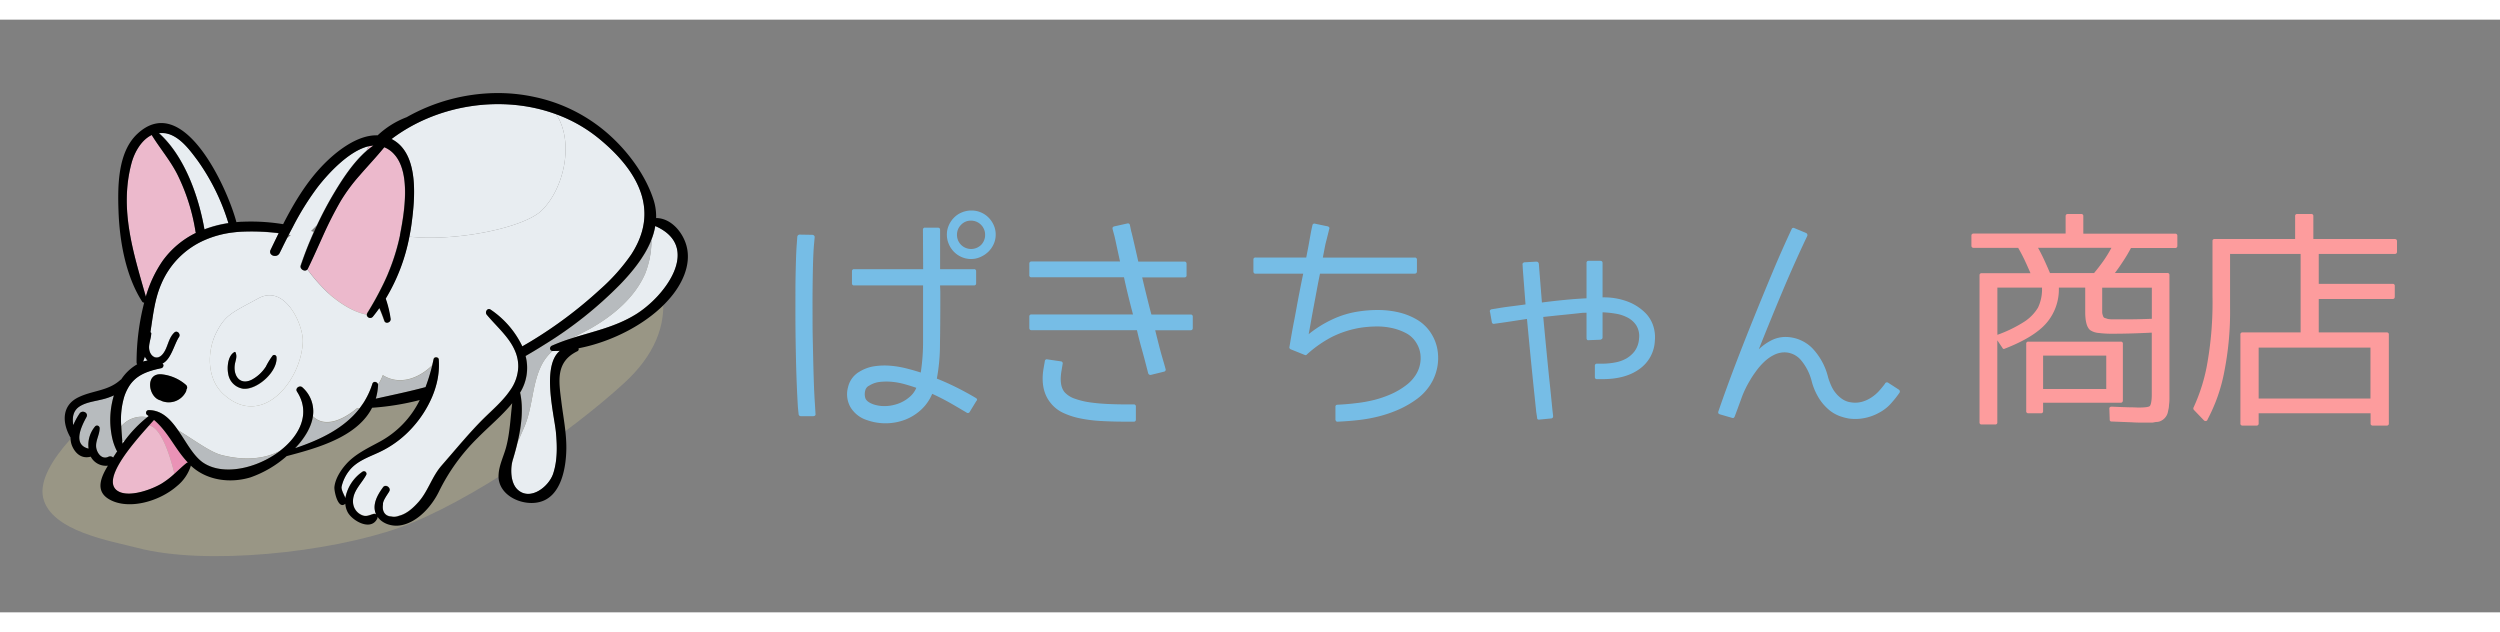 <svg viewBox="0 -12.493 800 189.659" xmlns="http://www.w3.org/2000/svg" width="2500" height="632"><rect x="0" y="-12.493" width="800" height="189.659" fill="#808080" stroke="none"/><path d="M0 0h800v165H0z" fill="none"/><path d="M186.46 51.9c11.59 8 22.84 7.15 25.42 22.58 1.83 11-3 20.92-12 29.18-17.36 16-49.85 38.44-71.94 46.36-22.4 8-62.09 12.28-84 6.51-8.16-2.15-27.7-5.25-30.14-16.06-2.48-11 17.25-27.61 24.33-32.66 30.66-21.85 68.19-33.2 103.38-45 11.73-3.96 37.49-12.32 44.95-10.91z" fill="#b2ad8b" opacity=".5"/><path d="M178 17.79c5.88 9.1 2.41 23.87-4.65 30.77-5.63 5.5-27.13 10-42.37 8.39.29-1.42.53-2.85.72-4.28 1.06-7.94 2.39-21.88-5.83-26.68a5.83 5.83 0 0 0-.6-.32C140 14.58 160.79 11.43 178 17.79zM82.71 76.67c8.5-4.62 14.36 8.47 14.19 13.82-.38 12.34-13 28.24-25.42 16.83-5.44-5-5.23-13.85-2.22-19.75 2.89-5.66 4.95-6.28 13.45-10.9zm-5 29c4.55.52 11.3-5.54 10.75-10.21a.74.74 0 0 0-1.22-.4 23 23 0 0 0-2.17 3.53 12.23 12.23 0 0 1-4.53 4.19c-3.55 1.77-5.67-.92-5.48-4.22.1-1.8 1-2.92.29-4.54a.24.24 0 0 0-.32-.1c-2.12 1.13-2.45 4.89-2 7a5.66 5.66 0 0 0 4.69 4.7z" fill="#e8edf1"/><path d="M60.14 129.28a.72.72 0 0 0-.46.15c-1.36 1.06-2.59 2.25-3.86 3.4-1.69-7-4.58-14.93-8.11-15.45l1.57-1.76c4.61 3.91 6.72 9.31 10.86 13.66z" fill="#ea92b6"/><path d="M126.19 30.65a8.49 8.49 0 0 0-3.26-2.35c-2.56 3.13-5.29 6-7.87 9a55.91 55.91 0 0 0-6.13 8.29 121.34 121.34 0 0 0-5.59 11l-1.21 2.68c-1.19 2.64-2.38 5.29-3.66 7.9a.78.78 0 0 1-.11.18 53.15 53.15 0 0 0 7.54 8.4c3.21 2.66 7.19 5.29 11.44 6.14a1.12 1.12 0 0 1 .18-.6c.88-1.43 1.73-2.87 2.55-4.34.65-1.18 1.28-2.37 1.88-3.57a67.4 67.4 0 0 0 6-16.87v-.19c1.43-7.12 3.5-19.76-1.76-25.67zM118.11 28a15.87 15.87 0 0 0-.83 1.52 23.74 23.74 0 0 1 2.2-1.72 9.43 9.43 0 0 0-1.37.2zM56.77 37.06c-2.3-4.55-5.58-8.35-8.22-12.64-3.2 1.52-5.46 5.29-6.43 8.89-4 14.82.56 28.75 4.55 42.83a39.21 39.21 0 0 1 5.38-11.46 28.53 28.53 0 0 1 10.64-8.94 1.13 1.13 0 0 1-.12-.38 63.32 63.32 0 0 0-5.8-18.3zM47.71 117.38c-5.44 6.09-16.2 18.34-9.43 21.3 3.68 1.6 10.21-.8 13.36-2.64a26.34 26.34 0 0 0 4.18-3.21c-1.69-7.04-4.58-14.93-8.11-15.45z" fill="#ecb9cc"/><g fill="#e8edf1"><path d="M209.71 53.55a21.33 21.33 0 0 1-1.26 4.45 29.13 29.13 0 0 1-2 10.72c-3.3 7.64-10.14 13.37-17.19 17.42-2 1.15-4.24 2.2-6.41 3.35 6.9-2.21 14-3.64 20.4-7.57 9.75-5.92 21.43-21.81 6.46-28.37zM173.6 97.46c-3.45 6.3-3 14-5.93 20.61-.6 1.36-1.29 2.94-2 4.58-.46 2-1 3.89-1.55 5.71-.83 2.73-.81 7.42 1.58 9.58 4 3.67 10-1 11.35-5.18s1.29-8.82.87-13.21c-.5-5.4-4.67-21.22 1.27-26.07-.81 0-1.61.07-2.39.06a14.8 14.8 0 0 0-3.2 3.92zM165.71 96.53a12.76 12.76 0 0 0-.94-3.15c-1.91-4.38-6-7.77-9-11.47-.69-.84.23-2.31 1.25-1.61a29.37 29.37 0 0 1 10.15 11.75c.87-.49 1.74-1 2.6-1.52A138.51 138.51 0 0 0 192 73.87a61.76 61.76 0 0 0 10-11.2c3.24-4.93 4.47-9.66 4.2-14.15-.51-8.73-6.66-16.53-14.63-23.05A47 47 0 0 0 178 17.79c5.88 9.1 2.41 23.87-4.65 30.77-5.63 5.5-27.13 10-42.37 8.39a59.8 59.8 0 0 1-7.67 19.79 34.22 34.22 0 0 1 1.57 6.49c.16 1.12-1.57 1.77-2 .62-.48-1.39-1-2.76-1.59-4.1-.58.82-1.18 1.63-1.82 2.42l-.27.34a1.08 1.08 0 0 1-1.93-.61c-4.25-.85-8.23-3.48-11.44-6.14a53.15 53.15 0 0 1-7.54-8.4c-.72 1-2.56 0-2.13-1.23.12-.34.23-.68.35-1 .82-2.33 1.72-4.66 2.69-7q.57-1.35 1.17-2.7l-.86-.3q1-.91 1.89-1.89c1.64-3.5 3.45-6.92 5.39-10.17 2.68-4.49 6.13-9.83 10.42-13.58a15.87 15.87 0 0 1 .83-1.52L118 28c-6.41 1.46-13.16 8.92-16.38 13.13a88.91 88.91 0 0 0-7.76 12.41c-.5.92-1 1.84-1.45 2.77l.66.13-1.22 1c-.54 1.07-1.08 2.14-1.6 3.22-.27.52-.52 1.05-.78 1.57-.86 1.75-3.75.74-2.89-1s1.71-3.57 2.59-5.35A70 70 0 0 0 78 55.34c-1.16 0-2.31.13-3.44.27a32 32 0 0 0-9 2.41 26.57 26.57 0 0 0-14.02 14.15c-2.1 4.86-2.61 10.17-3.43 15.36a.32.32 0 0 1 .28.36c-.09 1.66-.87 3.31-.67 5 .27 2.27 2.45 3.67 4.2 1.76s1.76-5.1 3.86-7.06c.9-.84 2.12.51 1.48 1.44-1.53 2.26-2.5 7.16-5.32 8.49.66.38.29 1.35-.35 1.48-4.8 1-8.34 2.38-10.55 6.19a15.37 15.37 0 0 0-1.32 3 25.85 25.85 0 0 0-.93 9.43 8.66 8.66 0 0 1 8.27-2.91l.51-.4c-.15-.11-.3-.22-.46-.32a.86.86 0 0 1 .44-1.58c4.25 0 7 3 9.43 6.47 5.22 3.14 10.25 7 13.91 7.93 6.82 1.75 13.5 1.47 18.66-1.34 6.37-4.86 10-12 5.49-19-.7-1.08.89-2.17 1.76-1.32a10.26 10.26 0 0 1 3.32 9.25c3.76 3.71 9.47 1.33 14.21-2.65a1 1 0 0 0 .42.16h.36c.54-1 1-1.49 1.51-2.25v-.07a25.61 25.61 0 0 0 2.55-5.63c.33-1 1.68-.61 1.8.27a13.82 13.82 0 0 0 1.52-3c5.36 3.42 11.62 1 15.83-3.18l.45-2c.14-.66 1.08-.72 1.47-.28a.63.63 0 0 1 .17.4 24.08 24.08 0 0 1-.7 7.75 28.76 28.76 0 0 1-1.38 4.11 35.14 35.14 0 0 1-6.3 9.86 33.19 33.19 0 0 1-10.78 8c-3.34 1.55-7.23 2.86-9.55 5.94a12.78 12.78 0 0 0-2.4 5.11c-.14 1.16 1.28 3.34 1.21 3.67a13.05 13.05 0 0 1 5.57-8.57.81.81 0 0 1 1.12 1.06c-1.62 3-4.61 5.4-4.2 9.15a4.67 4.67 0 0 0 2.83 3.74c1.41.59 2.37 0 3.7-.39a1 1 0 0 1 .84.14c-1.4-3 .41-6.24 2.24-8.7.81-1.09 2.64.21 1.95 1.35-.58 1-2.17 3-2 4.17-.42 2.58 1 3.8 2.6 3.85a4.18 4.18 0 0 0 2.5-.2c2.49-.61 4.55-2.51 6.22-4.37 3.13-3.49 4.3-8.11 7.42-11.69l.82-.95c4.18-4.79 8.13-9.62 12.65-14.12 2.77-2.75 6.13-5.6 8.42-8.94a13.62 13.62 0 0 0 2.68-7.64 12.81 12.81 0 0 0-.16-1.97zm-106.09 9.41a1 1 0 0 1-.11.59 6.14 6.14 0 0 1-7.81 3c-.1 0-.17-.11-.27-.16-4-.87-5.16-8.87.32-8.35a14 14 0 0 1 7.75 3.38 1.09 1.09 0 0 1 .12 1.54zm11.86 1.38c-5.44-5-5.23-13.85-2.22-19.75 2.89-5.66 4.95-6.28 13.45-10.9s14.36 8.47 14.19 13.82c-.38 12.34-12.99 28.24-25.42 16.83zM65.42 54.56a36.6 36.6 0 0 1 7.67-2 69.07 69.07 0 0 0-9.82-20c-2.3-3.09-5-6.74-8.57-8.26a7.7 7.7 0 0 0-3.87-.61c8.25 7.43 12.76 20.38 14.59 30.87z"/><path d="M46.36 95.33c-.18.54-.38 1.08-.59 1.62a9.51 9.51 0 0 1 1.47-.35 3.86 3.86 0 0 1-.88-1.27zM39.19 123.21l.66-.89a4.2 4.2 0 0 1-.72-.06z"/></g><path d="M198.55 72.17a127.57 127.57 0 0 1-24.32 19.35q-2.94 1.83-6 3.62a15 15 0 0 1-1.76 11.72c1.11 5 .43 10.58-.78 15.79.74-1.64 1.43-3.22 2-4.58 2.91-6.6 2.48-14.31 5.93-20.61a14.8 14.8 0 0 1 3.17-3.92.83.83 0 0 1-.6-1.31.81.81 0 0 1 .37-.36 59.89 59.89 0 0 1 6.34-2.37c2.17-1.15 4.39-2.2 6.41-3.35 7.05-4.05 13.89-9.78 17.19-17.42a29.13 29.13 0 0 0 2-10.72c-2.14 5.32-6.09 10.14-9.95 14.16zM122.53 101.32a13.82 13.82 0 0 1-1.52 3 1.09 1.09 0 0 1 0 .18 18.14 18.14 0 0 1-.73 4.3c5.33-1.2 10.65-2.28 15.93-3.71a60.27 60.27 0 0 0 2.14-6.94c-4.2 4.18-10.46 6.59-15.82 3.17zM114.36 111.84c-4.74 4-10.45 6.4-14.21 2.69-.53 3.54-2.75 7.12-5.68 10.21 8-2.69 15.73-6.74 20.67-12.74h-.36a1 1 0 0 1-.42-.16zM70.92 126.86c-3.66-.94-8.69-4.79-13.91-7.93 2.59 3.72 4.78 8.09 7.94 10.26 6.44 4.42 17.34 1.9 24.63-3.67-5.16 2.81-11.84 3.09-18.66 1.34zM38.82 117.67c.07 1.52.2 3 .31 4.59a4.2 4.2 0 0 0 .72.06 40 40 0 0 1 7.24-7.56 8.66 8.66 0 0 0-8.27 2.91zM35.86 121.19a27 27 0 0 1 .59-13.47 20.37 20.37 0 0 1-4.29 1.42c-2.16.54-4.55.85-6.5 2-2.36 1.41-2.59 3.74-2.23 6.12a23.76 23.76 0 0 1 2-3.69c.85-1.32 3-.29 2.21 1.13-1.88 3.39-4.27 8.87.7 10.07a9.16 9.16 0 0 1 2.11-7.14.84.84 0 0 1 1.43.58c0 2-1.2 3.74-1.14 5.78.06 1.89 1.69 4.43 3.9 3.38a1.35 1.35 0 0 1 1.55.23c.41-.67.85-1.33 1.3-2a1 1 0 0 1-.21-.3 17.67 17.67 0 0 1-1.42-4.11z" fill="#b7bbbe"/><path d="M219.66 59.82c-1.21-4.39-5-8.82-9.7-8.83a18.45 18.45 0 0 0-.09-2.34 17.06 17.06 0 0 0-.77-3.6c-2.45-7.51-7.66-14.68-13.39-20A51.79 51.79 0 0 0 171 12.24 55 55 0 0 0 158.75 11a59.48 59.48 0 0 0-28.62 7.72 28.08 28.08 0 0 0-9.28 5.8c-6.51-.22-13.24 5.15-17.41 9.43-5.37 5.53-9.33 12.14-12.84 19a63.66 63.66 0 0 0-12.74-.79c-.74 0-1.48.07-2.21.14-2.8-10.7-16.92-42.12-31.73-28.22-6.26 5.87-6.27 16.71-6 24.57.32 9.62 2.28 20.87 7.58 29.1a.65.65 0 0 0 .64.29 77.32 77.32 0 0 0-2.44 19.13 1.07 1.07 0 0 0 .2.62 15.12 15.12 0 0 0-5.13 4.86.76.76 0 0 0-.26.15c-3.92 3.57-8.93 3.34-13.46 5.57-5.29 2.59-5.21 8-2.6 12.68a.81.81 0 0 0 .12.14 6.88 6.88 0 0 0 .47 2.65c1 2.39 3 4.31 6 3.51a5.49 5.49 0 0 0 5.49 2.88c-2.12 3.5-4.08 7.82 0 10.51 5.91 3.85 16.16 1.22 22.12-4a13.61 13.61 0 0 0 4.39-6.39.52.52 0 0 0 0-.17l.3.29c5.05 4.56 12.47 5.44 18.83 3.5a35 35 0 0 0 11.61-6.83h.1l3-.81c9.16-2.51 19.9-6.21 24.19-14.63a83.67 83.67 0 0 0 15.25-2.47 30.23 30.23 0 0 1-12.76 13.3c-3.78 2.06-8 4-10.88 7.31-1.71 1.92-3.41 4.62-3.67 7.23-.13 1.28 1.17 7.41 3.49 5.34a6.69 6.69 0 0 0 .78 2.75c1.52 2.77 7.45 6.11 9.44 2a1.19 1.19 0 0 0 .1-.58c1.6 2.36 4.87 3.23 7.55 2.71 5.35-1 9.84-6.15 12.1-10.8a62.58 62.58 0 0 1 12.38-17.14c3.57-3.63 7.78-7.08 11.06-11.11-.58 4.69-.72 9.42-1.95 14.07-.73 2.75-2.25 5.76-2.41 8.71a7.74 7.74 0 0 0 .09 1.86c1 5.5 8 8.23 12.94 7 7.06-1.7 8.58-11.06 8.65-17.14.05-5.08-1-10.11-1.61-15.13-.83-6.57-1.83-12.6 5.14-16a.71.71 0 0 0 .36-.94c10.87-2.09 22.27-8 29-15.74 4.01-4.53 7.24-10.93 5.54-17.11zM54.7 24.38c3.62 1.52 6.27 5.17 8.57 8.26a69.07 69.07 0 0 1 9.82 20 36.6 36.6 0 0 0-7.67 2c-1.83-10.49-6.34-23.44-14.59-30.79a7.7 7.7 0 0 1 3.87.53zm-12.58 8.93c1-3.6 3.23-7.37 6.43-8.89 2.64 4.29 5.92 8.09 8.22 12.64a63.32 63.32 0 0 1 5.8 18.3 1.13 1.13 0 0 0 .12.38 28.53 28.53 0 0 0-10.64 8.94 39.21 39.21 0 0 0-5.38 11.46c-3.99-14.08-8.56-28.01-4.55-42.83zm4.24 62a3.86 3.86 0 0 0 .88 1.27 9.51 9.51 0 0 0-1.47.35c.23-.52.41-1.06.59-1.6zM30.75 124c-.06-2 1.14-3.79 1.14-5.78a.84.84 0 0 0-1.43-.58 9.16 9.16 0 0 0-2.11 7.14c-5-1.2-2.58-6.68-.7-10.07.79-1.42-1.36-2.45-2.21-1.13a23.76 23.76 0 0 0-2 3.69c-.36-2.38-.13-4.71 2.23-6.12 1.95-1.17 4.34-1.48 6.5-2a20.37 20.37 0 0 0 4.29-1.42 27 27 0 0 0-.59 13.47 17.67 17.67 0 0 0 1.43 4.13 1 1 0 0 0 .21.3c-.45.67-.89 1.33-1.3 2a1.35 1.35 0 0 0-1.55-.23c-2.22 1.04-3.85-1.5-3.91-3.4zm25.07 8.82a26.34 26.34 0 0 1-4.18 3.18c-3.15 1.84-9.68 4.24-13.36 2.64-6.77-3 4-15.21 9.43-21.3l1.57-1.76c4.61 3.91 6.71 9.31 10.86 13.66a.72.72 0 0 0-.46.15c-1.36 1.1-2.59 2.29-3.86 3.44zm98.94-17.64c-4.52 4.5-8.47 9.33-12.65 14.12l-.82.95c-3.12 3.58-4.29 8.2-7.42 11.69-1.67 1.86-3.73 3.76-6.22 4.37a4.18 4.18 0 0 1-2.5.2c-1.57-.05-3-1.27-2.6-3.85-.12-1.21 1.47-3.21 2-4.17.69-1.14-1.14-2.44-1.95-1.35-1.83 2.46-3.64 5.68-2.24 8.7a1 1 0 0 0-.84-.14c-1.33.37-2.29 1-3.7.39a4.67 4.67 0 0 1-2.83-3.74c-.41-3.75 2.58-6.16 4.2-9.15a.81.81 0 0 0-1.12-1.06 13.05 13.05 0 0 0-5.57 8.57c.07-.33-1.35-2.51-1.21-3.67a12.78 12.78 0 0 1 2.4-5.11c2.32-3.08 6.21-4.39 9.55-5.94a33.19 33.19 0 0 0 10.78-8 35.14 35.14 0 0 0 6.3-9.86 28.76 28.76 0 0 0 1.38-4.11 24.08 24.08 0 0 0 .7-7.75.63.63 0 0 0-.17-.4c-.39-.44-1.33-.38-1.47.28l-.45 2a60.27 60.27 0 0 1-2.14 6.94c-5.28 1.43-10.6 2.51-15.93 3.71a18.14 18.14 0 0 0 .73-4.3 1.09 1.09 0 0 0 0-.18c-.12-.88-1.47-1.28-1.8-.28a25.45 25.45 0 0 1-2.55 5.61 24.08 24.08 0 0 1-1.51 2.18c-4.94 6.45-12.63 10.1-20.67 12.79 2.93-3.09 5.15-6.61 5.68-10.15a10.26 10.26 0 0 0-3.32-9.25c-.87-.85-2.46.24-1.76 1.32 4.5 6.91.88 14.1-5.49 19-7.29 5.57-18.19 8.09-24.63 3.67-3.13-2.21-5.32-6.56-7.92-10.28-2.42-3.51-5.18-6.45-9.43-6.47a.86.86 0 0 0-.44 1.58c.16.1.31.21.46.32l-.51.4a40 40 0 0 0-7.24 7.56l-.66.89-.06-.95c-.11-1.55-.24-3.07-.31-4.59a25.85 25.85 0 0 1 .93-9.43 15.37 15.37 0 0 1 1.32-3c2.21-3.81 5.75-5.19 10.55-6.19.64-.13 1-1.1.35-1.48 2.82-1.33 3.79-6.23 5.32-8.49.64-.93-.58-2.28-1.48-1.44-2.1 2-2 5-3.86 7.06s-3.93.51-4.2-1.76c-.2-1.67.58-3.32.67-5a.32.32 0 0 0-.28-.36c.82-5.19 1.33-10.5 3.43-15.36A26.57 26.57 0 0 1 65.59 58a32 32 0 0 1 9-2.41c1.13-.14 2.28-.23 3.44-.27a70 70 0 0 1 11.16.49c-.88 1.78-1.74 3.57-2.59 5.35s2 2.8 2.89 1c.26-.52.51-1 .78-1.57.52-1.08 1.06-2.15 1.6-3.22.18-.37.37-.74.56-1.1.47-.93 1-1.85 1.45-2.77a88.91 88.91 0 0 1 7.76-12.41C104.82 37 111.57 29.49 118 28h.13a9.43 9.43 0 0 1 1.37-.2 23.74 23.74 0 0 0-2.2 1.72c-4.29 3.75-7.74 9.09-10.42 13.58-1.94 3.25-3.75 6.67-5.39 10.17-.36.72-.69 1.45-1 2.19q-.6 1.35-1.17 2.7c-1 2.3-1.87 4.63-2.69 7-.12.33-.23.67-.35 1-.43 1.23 1.41 2.23 2.13 1.23a.78.78 0 0 0 .11-.18c1.28-2.61 2.47-5.26 3.66-7.9l1.21-2.68a121.34 121.34 0 0 1 5.59-11 55.91 55.91 0 0 1 6.13-8.29c2.58-3 5.31-5.85 7.87-9a8.49 8.49 0 0 1 3.26 2.35c5.26 5.91 3.19 18.55 1.78 25.68v.19a67.4 67.4 0 0 1-6 16.87c-.6 1.2-1.23 2.39-1.88 3.57-.82 1.47-1.67 2.91-2.55 4.34a1.12 1.12 0 0 0-.18.6 1.08 1.08 0 0 0 1.93.61l.27-.34c.64-.79 1.24-1.6 1.82-2.42.59 1.34 1.11 2.71 1.59 4.1.4 1.15 2.13.5 2-.62a34.22 34.22 0 0 0-1.57-6.49A59.8 59.8 0 0 0 131 57c.29-1.42.53-2.85.72-4.28 1.06-7.94 2.39-21.88-5.83-26.68a5.83 5.83 0 0 0-.6-.32C140 14.58 160.79 11.43 178 17.79a47 47 0 0 1 13.55 7.68c8 6.52 14.12 14.32 14.63 23.05.27 4.49-1 9.22-4.2 14.15a61.76 61.76 0 0 1-10 11.2 138.51 138.51 0 0 1-22.25 16.66c-.86.52-1.73 1-2.6 1.52A29.37 29.37 0 0 0 157 80.3c-1-.7-1.94.77-1.25 1.61 3.08 3.7 7.13 7.09 9 11.47a12.35 12.35 0 0 1 1.09 5.23 13.62 13.62 0 0 1-2.68 7.64c-2.27 3.34-5.63 6.19-8.4 8.94zm48.52-33.26c-6.41 3.93-13.5 5.36-20.4 7.57a59.89 59.89 0 0 0-6.34 2.37.81.81 0 0 0-.37.36.83.83 0 0 0 .6 1.31c.78 0 1.58 0 2.39-.06-5.94 4.85-1.77 20.67-1.27 26.07.42 4.39.52 9-.87 13.21s-7.32 8.85-11.35 5.18c-2.39-2.16-2.41-6.85-1.58-9.58a92.5 92.5 0 0 0 1.55-5.71c1.21-5.21 1.89-10.78.78-15.79a15 15 0 0 0 1.76-11.72q3.1-1.78 6-3.62a127.57 127.57 0 0 0 24.32-19.35c3.86-4 7.81-8.84 9.9-14.16a21.33 21.33 0 0 0 1.26-4.46c15.02 6.57 3.34 22.46-6.38 28.39z"/><path d="M87.25 95a23 23 0 0 0-2.17 3.53 12.23 12.23 0 0 1-4.53 4.19c-3.55 1.77-5.67-.92-5.48-4.22.1-1.8 1-2.92.29-4.54a.24.24 0 0 0-.32-.1c-2.12 1.13-2.45 4.89-2 7a5.66 5.66 0 0 0 4.68 4.71c4.55.52 11.3-5.54 10.75-10.21a.74.74 0 0 0-1.22-.36zM51.75 101c-5.48-.52-4.29 7.48-.32 8.35.1 0 .17.12.27.16a6.14 6.14 0 0 0 7.81-3 1 1 0 0 0 .11-.59 1.09 1.09 0 0 0-.12-1.55 14 14 0 0 0-7.75-3.37z"/><path d="M260.82 111.23l.14 2.39a.58.58 0 0 1-.14.56.76.76 0 0 1-.56.21h-4a.68.68 0 0 1-.7-.63l-.21-2q-.21-3.16-.39-7.63t-.28-9.49c-.07-3.35-.12-6.78-.14-10.27s0-6.84 0-10 .07-6.16.14-8.83.17-4.85.31-6.54l.14-2a.76.76 0 0 1 .78-.71l4.08.07c.51.1.75.38.7.85l-.21 2.25q-.21 2.46-.32 6.39c-.07 2.63-.11 5.52-.14 8.69s0 6.47 0 9.91.1 6.82.17 10.13.15 6.41.25 9.31.24 5.27.38 7.34zm51.61-1.69l-2.11 3.46a.67.67 0 0 1-1.05.22c-1.69-1-3.5-2.09-5.42-3.17s-3.77-2-5.55-2.81a14.33 14.33 0 0 1-3.45 5 15.92 15.92 0 0 1-5.1 3.24 17.67 17.67 0 0 1-12.2.21 9.54 9.54 0 0 1-5.41-4.19 8.4 8.4 0 0 1-.77-6.36 7.67 7.67 0 0 1 3.79-5.06 12.63 12.63 0 0 1 4.61-1.66 22.19 22.19 0 0 1 5.1-.17 30.89 30.89 0 0 1 5.09.84q2.51.63 4.68 1.34a64.12 64.12 0 0 0 .74-10.16V72.55h-22.04a.62.62 0 0 1-.71-.7v-3.8a.63.63 0 0 1 .71-.7h22.07l-.07-12.58a.63.63 0 0 1 .71-.71h4c.52 0 .78.24.78.71v12.58h10.83a.62.62 0 0 1 .7.7v3.8a.62.62 0 0 1-.7.7h-10.83c0 .71.07 1.47.07 2.29v2.21q0 8-.11 14.42a59.87 59.87 0 0 1-1 10.9q3.17 1.26 6.33 2.84t6.12 3.34c.49.29.56.61.19.99zm-19.2-4.22c-1.07-.37-2.27-.75-3.58-1.12a22.74 22.74 0 0 0-4-.78 19.19 19.19 0 0 0-4 0 8 8 0 0 0-3.51 1.2 2.27 2.27 0 0 0-1.27 1.61 4.31 4.31 0 0 0 0 2.25c.21.85 1.06 1.55 2.56 2.11a11.26 11.26 0 0 0 4 .57 13 13 0 0 0 4-.78 11.49 11.49 0 0 0 3.48-2 7.85 7.85 0 0 0 2.32-3.06zm25.39-49a7.19 7.19 0 0 1-.64 3 8 8 0 0 1-1.72 2.46 8.6 8.6 0 0 1-2.53 1.68 7.24 7.24 0 0 1-3 .64 7.45 7.45 0 0 1-2.95-.6 7.71 7.71 0 0 1-2.46-1.65 8.05 8.05 0 0 1-1.69-2.5 7.55 7.55 0 0 1-.63-3.06 7.3 7.3 0 0 1 .63-3 8 8 0 0 1 1.69-2.46 7.32 7.32 0 0 1 2.49-1.65 7.88 7.88 0 0 1 3.06-.6 7.49 7.49 0 0 1 3 .6 7.6 7.6 0 0 1 2.46 1.65 8.14 8.14 0 0 1 1.67 2.46 7.15 7.15 0 0 1 .62 3.02zm-3.38 0a4.51 4.51 0 0 0-4.57-4.5 4.22 4.22 0 0 0-3.13 1.34 4.36 4.36 0 0 0-1.3 3.16 4.46 4.46 0 0 0 1.3 3.24 4.56 4.56 0 0 0 6.44 0 4.55 4.55 0 0 0 1.26-3.25zM381.69 82.54v3.58c0 .52-.24.78-.71.78h-11.32c.43 1.73.86 3.46 1.3 5.17s.93 3.43 1.45 5.16l.56 2a.66.66 0 0 1-.49.92l-4.08 1a.76.76 0 0 1-1-.56l-.49-1.9q-.76-3-1.58-5.91t-1.51-5.9h-33.74c-.47 0-.7-.26-.7-.78v-3.56a.62.62 0 0 1 .7-.7h32.48c-.56-2.11-1.09-4.18-1.58-6.19s-.93-3.91-1.3-5.7h-29.6a.62.62 0 0 1-.7-.7v-3.59c0-.51.23-.77.7-.77h28.33q-.84-3.8-1.33-6.12c-.33-1.54-.52-2.34-.56-2.39l-.5-1.9c-.09-.46.12-.74.64-.84l4.07-.91a.64.64 0 0 1 .85.56l.42 2c.05.09.27 1 .67 2.7s.92 4 1.58 6.93H379c.46 0 .7.26.7.77v3.59a.62.62 0 0 1-.7.7h-13.5c.42 1.79.87 3.68 1.37 5.7s1 4.08 1.58 6.19H381a.62.62 0 0 1 .69.67zm-18.21 28.76v4.15a.63.63 0 0 1-.71.7h-2.18q-4.43 0-8.19-.21a44.43 44.43 0 0 1-6.78-.85 24.09 24.09 0 0 1-5.38-1.75 11.09 11.09 0 0 1-3.9-3Q332.68 106 334 98.78l.35-2a.63.63 0 0 1 .84-.56l4.29.63a.64.64 0 0 1 .56.85l-.35 2.11q-.84 4.85 1.06 7a7.81 7.81 0 0 0 3.23 2 24.43 24.43 0 0 0 4.78 1.16c1.78.25 3.68.43 5.7.52s4 .14 6.11.14h2.18a.63.63 0 0 1 .73.67zM457.91 87.81a14.26 14.26 0 0 1 2.09 5.38 15.87 15.87 0 0 1-2.28 11.11 16.92 16.92 0 0 1-4.15 4.47 31.16 31.16 0 0 1-5.8 3.41 40.23 40.23 0 0 1-6.3 2.21 48.16 48.16 0 0 1-6.61 1.23c-2.25.26-4.5.43-6.75.53a.55.55 0 0 1-.56-.18.87.87 0 0 1-.21-.59v-3.94a.62.62 0 0 1 .7-.71q2.89-.14 5.8-.49a45.2 45.2 0 0 0 5.73-1 34.49 34.49 0 0 0 5.49-1.87 23.83 23.83 0 0 0 5.06-3 12.41 12.41 0 0 0 2.6-2.71 10 10 0 0 0 1.8-7.17 9 9 0 0 0-1.38-3.69 8.26 8.26 0 0 0-3.26-3 17.73 17.73 0 0 0-4.5-1.62 21.81 21.81 0 0 0-5-.49 35.91 35.91 0 0 0-4.88.38 32.21 32.21 0 0 0-9.14 2.89 37.67 37.67 0 0 0-8.16 5.69.53.53 0 0 1-.7.14L413.05 93c-.38-.19-.52-.45-.43-.78.1-.56.27-1.59.53-3.09s.58-3.31 1-5.42.81-4.44 1.3-7 1-5.19 1.58-7.91H401.8c-.47 0-.71-.26-.71-.78v-3.69a.63.63 0 0 1 .71-.71H418c.19-1 .36-1.89.53-2.74s.31-1.66.45-2.46.28-1.59.43-2.39.32-1.69.56-2.67a.62.62 0 0 1 .84-.56l4 .84a.83.83 0 0 1 .53.32.58.58 0 0 1 0 .59c-.37 1.51-.69 2.83-1 4s-.45 2.1-.6 2.85-.32 1.64-.42 2.24h29.39a.63.63 0 0 1 .71.71V68c0 .52-.24.78-.71.78H422.4q-.5 2.38-1 5.1t-1 5.34c-.33 1.76-.63 3.41-.91 5s-.52 2.86-.71 3.93a36.74 36.74 0 0 1 7.6-4.74 30 30 0 0 1 8.22-2.5 39.67 39.67 0 0 1 6.4-.49 28.82 28.82 0 0 1 6.54.74 21.11 21.11 0 0 1 5.91 2.35 13.48 13.48 0 0 1 4.46 4.3zM529.55 90.27a11.67 11.67 0 0 1-4.88 9q-4.47 3.27-11.85 3.27h-1.76a.62.62 0 0 1-.7-.71v-3.54a.62.62 0 0 1 .7-.7h1.76a21.44 21.44 0 0 0 3.87-.36 11.52 11.52 0 0 0 3.62-1.23 8.82 8.82 0 0 0 2.81-2.46 7.57 7.57 0 0 0 1.37-3.94 6.59 6.59 0 0 0-.77-4.08 7.21 7.21 0 0 0-2.67-2.56 12.13 12.13 0 0 0-3.87-1.34 30.72 30.72 0 0 0-4.36-.46v8c0 .42-.26.68-.77.77l-3.59.14c-.52.1-.77-.16-.77-.77v-8a4.24 4.24 0 0 0-.53 0 5 5 0 0 1-.6 0q-3.17.36-6.33.67c-2.11.21-4.24.44-6.39.67q.56 6 1.09 11.46c.35 3.61.66 6.76.95 9.46s.5 4.85.66 6.47.25 2.45.25 2.49l.21 1.83c0 .47-.21.73-.63.77l-3.73.36c-.52.09-.77-.12-.77-.64l-.28-1.83s-.09-.85-.25-2.42-.39-3.72-.67-6.43-.6-5.88-.95-9.46-.71-7.4-1.09-11.43l-5.24.81c-1.71.26-3.43.5-5.16.74a.64.64 0 0 1-.85-.56l-.56-3.17a.58.58 0 0 1 0-.59.78.78 0 0 1 .52-.32l1.76-.28c1.36-.24 2.8-.45 4.32-.64s3.11-.39 4.75-.63c-.14-1.78-.28-3.58-.42-5.41s-.28-3.63-.42-5.42l-.1-1.8c-.1-.47.11-.75.63-.85l3.73-.21c.46 0 .74.19.84.7l.14 1.83q.42 5.2.84 10.55 3.81-.5 7.39-.84c2.39-.24 4.68-.4 6.89-.5v-11.3a.62.62 0 0 1 .7-.7h3.66c.51 0 .77.24.77.7v11a21.37 21.37 0 0 1 7.73 1.23 16 16 0 0 1 5.84 3.62 10.47 10.47 0 0 1 2.6 4.12 11.79 11.79 0 0 1 .56 4.92zM604.23 103.7l3.37 2.18a.73.73 0 0 1 .21 1.06 35.69 35.69 0 0 1-2.85 3.55 13.26 13.26 0 0 1-3.62 2.78 15.77 15.77 0 0 1-4.74 1.73 14.91 14.91 0 0 1-5 .14 17.38 17.38 0 0 1-2.88-.77 11.63 11.63 0 0 1-3.27-1.86 15.77 15.77 0 0 1-3.17-3.52 19.62 19.62 0 0 1-2.49-5.59 17 17 0 0 0-3.38-6.82 7 7 0 0 0-5-2.6 7.5 7.5 0 0 0-3.59.74 12.65 12.65 0 0 0-3.12 2.14 20.64 20.64 0 0 0-2.61 2.92c-.77 1.06-1.44 2-2 3a32.21 32.21 0 0 0-2.78 5.73c-.72 2-1.46 4-2.21 6-.19.42-.47.56-.85.42l-3.86-1.12c-.52-.14-.68-.47-.49-1q2.67-7.73 5.55-15.25t5.91-15q2.88-7.11 5.8-14.1t6.15-13.89a.61.61 0 0 1 .91-.35l3.73 1.55a.75.75 0 0 1 .35 1q-4.21 8.87-8 17.9T562.81 93a16.7 16.7 0 0 1 4.29-3 10.07 10.07 0 0 1 4.64-.95 12.21 12.21 0 0 1 8.09 3.48A20.45 20.45 0 0 1 585 102a24.31 24.31 0 0 0 1 2.67 10.16 10.16 0 0 0 1.51 2.42 9.72 9.72 0 0 0 2.08 1.87 6.38 6.38 0 0 0 2.7 1 8.23 8.23 0 0 0 3.41-.14 10.19 10.19 0 0 0 2.92-1.27 12.77 12.77 0 0 0 2.46-2 28.7 28.7 0 0 0 2.11-2.54.68.68 0 0 1 1.04-.31z" fill="#76bde6"/><path d="M666.66 50.39V56h29.39a.62.62 0 0 1 .7.7v3.16a.63.63 0 0 1-.7.71h-14.14a46.4 46.4 0 0 1-2.35 4c-.87 1.33-1.79 2.68-2.78 4h16.74a.62.62 0 0 1 .7.7V109a12.53 12.53 0 0 1-.14 1.83 6.35 6.35 0 0 1-.14 1.23c-.1.45-.19.88-.28 1.3a4.12 4.12 0 0 1-2.46 2.67 3.45 3.45 0 0 1-1 .21c-.4 0-.86.12-1.37.21h-3.45c-.56 0-1.65 0-3.27-.1l-6.36-.25a.56.56 0 0 1-.64-.63l-.11-3.27c-.09-.57.17-.85.78-.85q3.59.15 5.73.21c1.43 0 2.35.07 2.77.07 2.11 0 3.33-.16 3.66-.49s.63-1.64.63-3.66V87.66q-2.8.14-5.9.24t-6.54.11a34 34 0 0 1-4.61-.25 5.72 5.72 0 0 1-2.63-.88c-1.08-.84-1.62-2.79-1.62-5.83v-7.81h-8.44a16.54 16.54 0 0 1-3.94 11.32q-3.93 4.57-13.36 8.23c-.32.19-.58.09-.77-.28l-1.62-2.39v26.22a.62.62 0 0 1-.7.71h-4.29a.62.62 0 0 1-.7-.71v-47a.62.62 0 0 1 .7-.7h15.61c-.56-1.31-1.16-2.64-1.79-4s-1.35-2.71-2.15-4.11h-14.2c-.52 0-.77-.24-.77-.71v-3.17c0-.47.25-.7.77-.7H661v-5.56c0-.47.26-.7.77-.7H666a.62.62 0 0 1 .66.7zm-13.22 22.85h-14.28v15.12a42.2 42.2 0 0 0 8.65-4.22 13.92 13.92 0 0 0 4.36-4.5 13.65 13.65 0 0 0 1.27-6.4zm25.17 36.85h-24.82v2.67a.62.62 0 0 1-.7.7h-4a.62.62 0 0 1-.7-.7V91.24a.62.62 0 0 1 .7-.7h29.53a.62.62 0 0 1 .7.7v18.07c-.01.52-.24.78-.71.78zM656 68.6h14.1c1-1.22 2-2.49 2.95-3.83a40.87 40.87 0 0 0 2.61-4.25h-23.49c.71 1.26 1.37 2.57 2 3.93s1.24 2.75 1.83 4.15zM653.79 95v10.69H674V95zm34.8-11.74v-10H672.7v7.88a3.45 3.45 0 0 0 .21 1c.14.47.31.73.5.78l1.05.35a8.27 8.27 0 0 0 1.55.14h2.46q4.92.03 10.12-.18zM740.27 50.39v7.31h26c.51 0 .77.24.77.71v3.37c0 .47-.26.7-.77.7H742v9.57h23.63a.62.62 0 0 1 .7.7v3.37c0 .52-.24.78-.7.78H742v10.69h21.73a.62.62 0 0 1 .7.7v28.41a.62.62 0 0 1-.7.7h-4.43a.63.63 0 0 1-.71-.7v-3.24h-35.82v3.24a.63.63 0 0 1-.71.7h-4.43a.62.62 0 0 1-.7-.7V88.29a.62.62 0 0 1 .7-.7h18.57V62.48h-22.58v17.09a98.83 98.83 0 0 1-1.89 20.81 53.56 53.56 0 0 1-5.28 15 .67.67 0 0 1-.52.56.79.79 0 0 1-.74-.28l-3.17-3.3a.71.71 0 0 1-.07-.78 56.69 56.69 0 0 0 4.5-14.76 112.09 112.09 0 0 0 1.55-20.7V58.41a.62.62 0 0 1 .7-.71h25.74v-7.31a.62.62 0 0 1 .7-.7h4.43a.62.62 0 0 1 .7.7zm-17.5 42.05v16.31h35.78V92.44z" fill="#fd9c9d"/></svg>